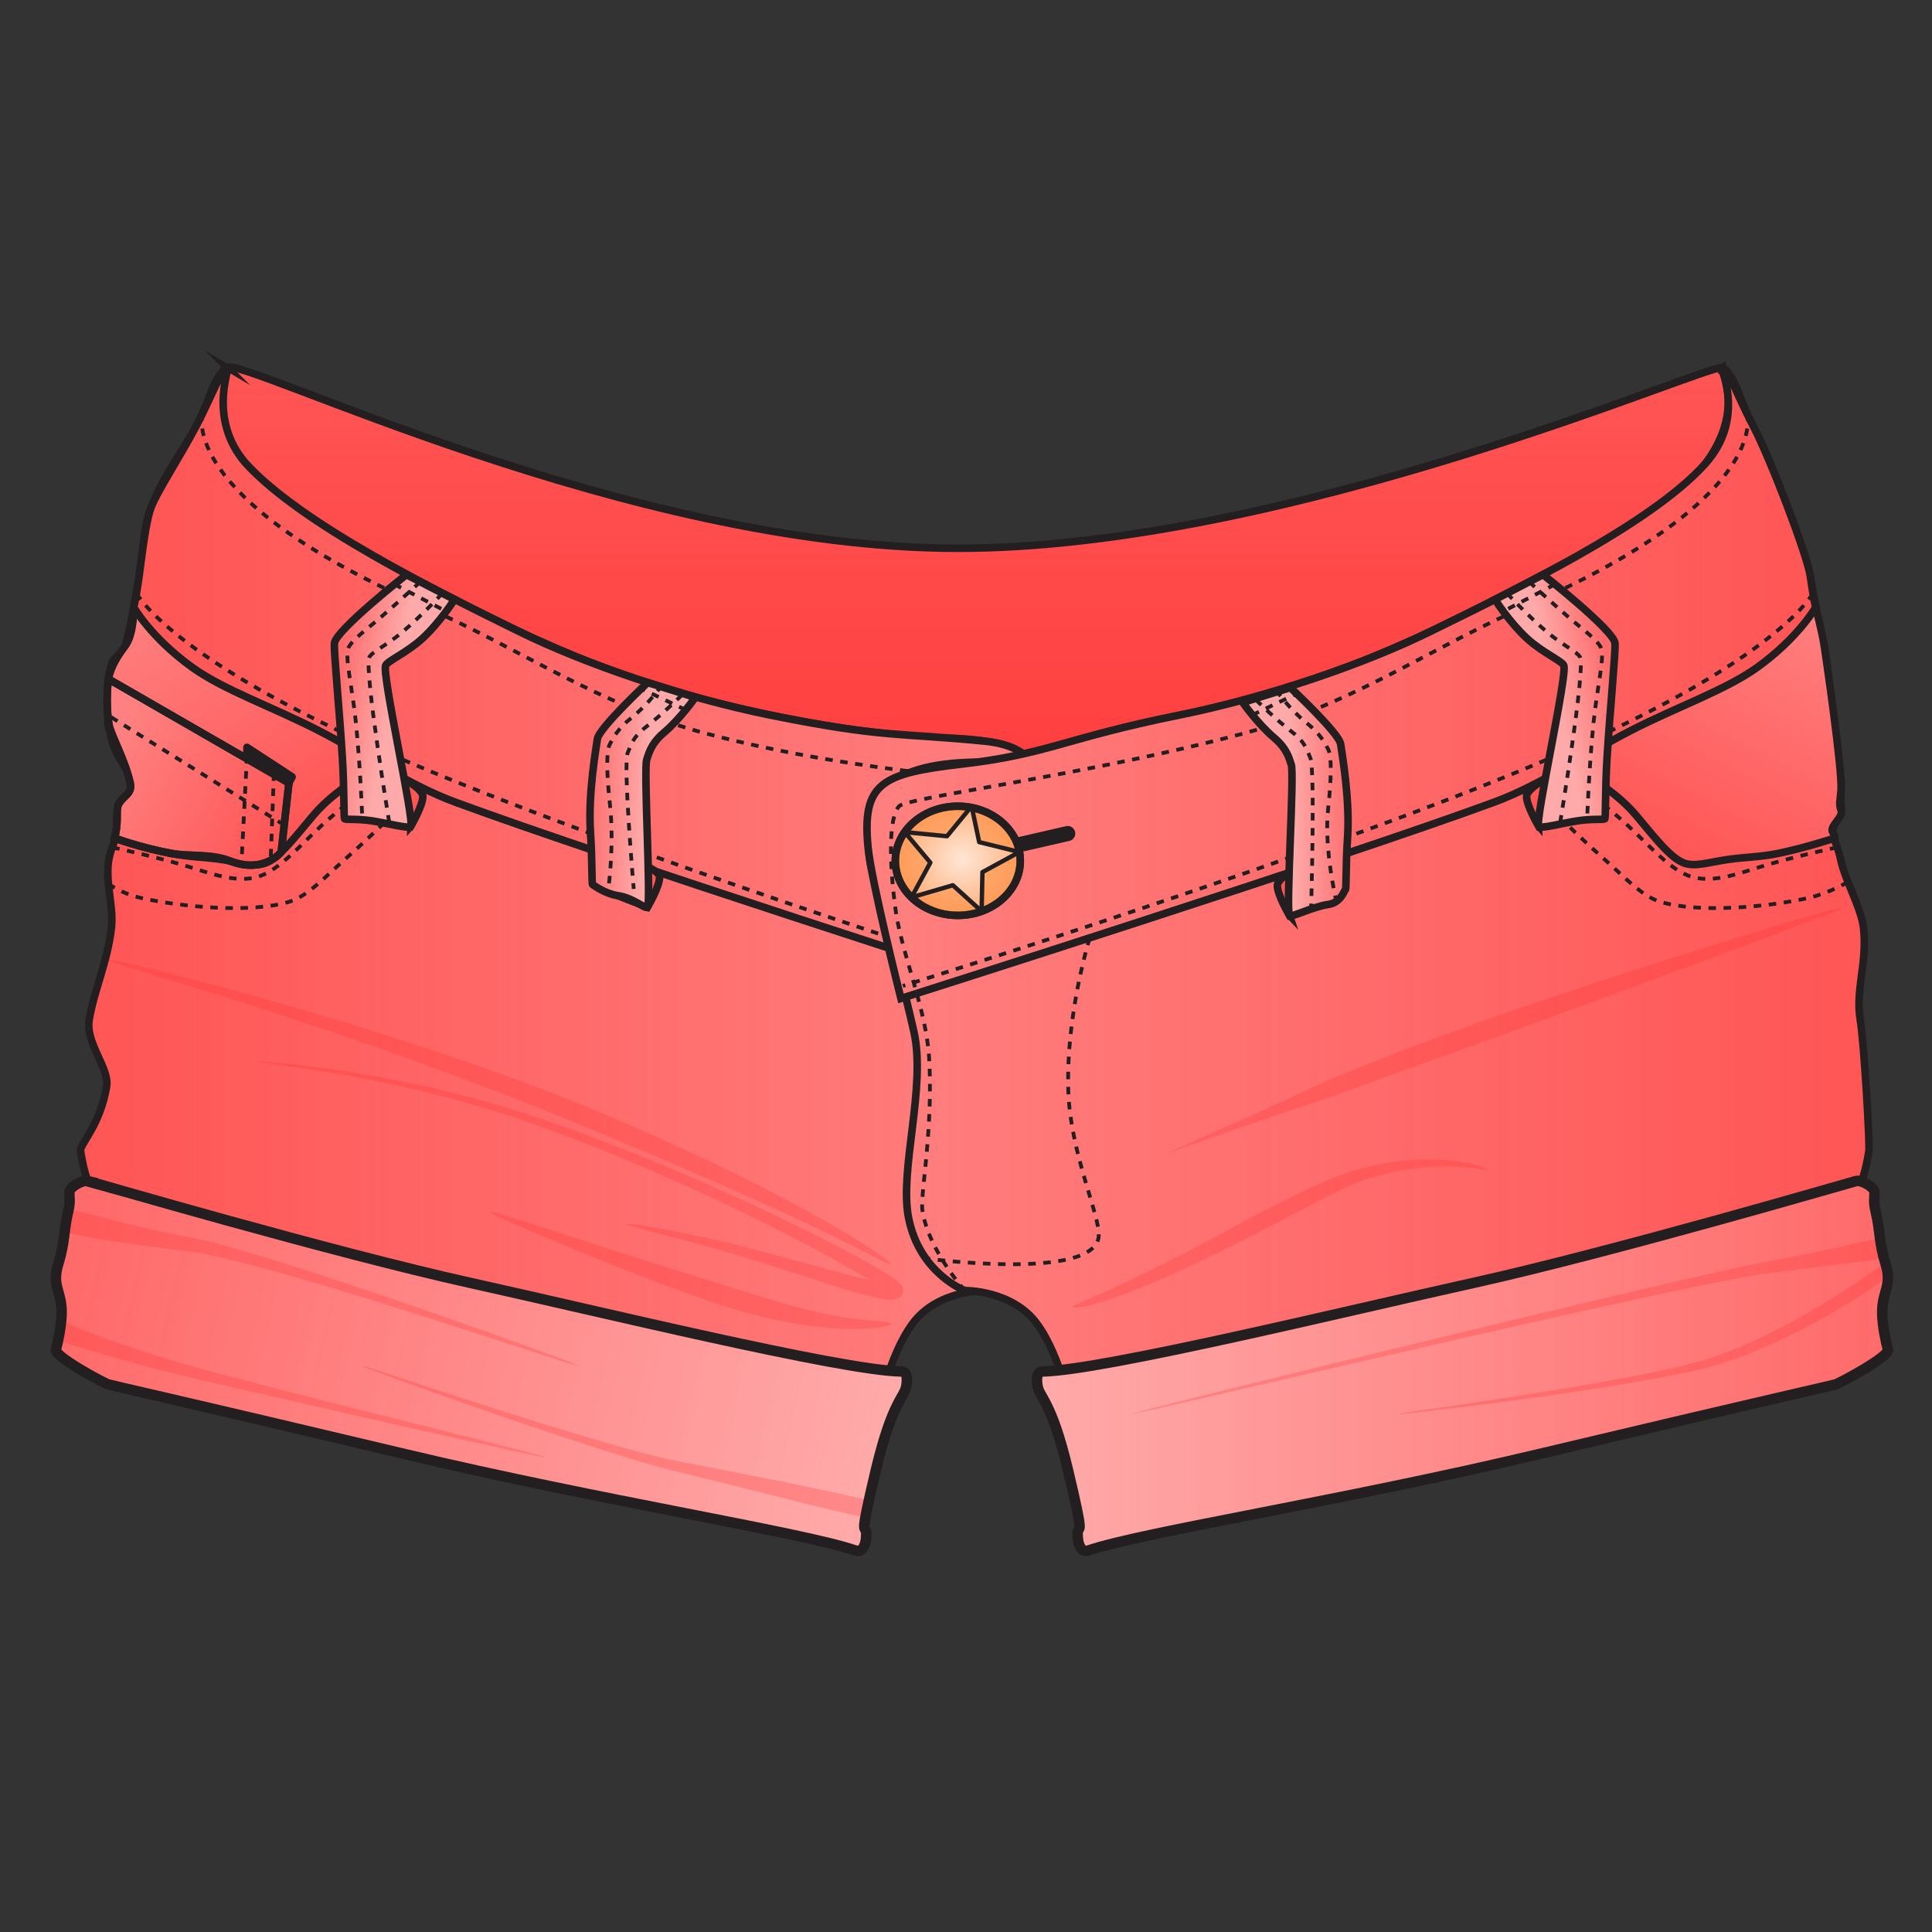 <svg xmlns="http://www.w3.org/2000/svg" xmlns:xlink="http://www.w3.org/1999/xlink" viewBox="0 0 256 256">
    <rect x="0" y="0" width="256" height="256" fill="#333333" stroke="none"/>
    <defs>
        <linearGradient id="innoGrad3">
            <stop offset="0" stop-color="#ff7f2a" stop-opacity="0"/>
            <stop offset="1" stop-color="#ff7f2a" stop-opacity=".502"/>
        </linearGradient>
        <linearGradient id="innoGrad2">
            <stop offset="0" stop-color="#ff2a2a" stop-opacity=".502"/>
            <stop offset="1" stop-color="#ff2a2a" stop-opacity="0"/>
        </linearGradient>
        <linearGradient id="innoGrad1">
            <stop offset="0" stop-color="#ff2a2a" stop-opacity="0"/>
            <stop offset="1" stop-color="#ff2a2a" stop-opacity=".502"/>
        </linearGradient>
        <linearGradient id="linearGradient935" x1="132.561" x2="132.561" y1="38.613" y2="90.887" gradientUnits="userSpaceOnUse" xlink:href="#innoGrad1"/>
        <linearGradient id="linearGradient958" x1="5.991" x2="135.991" y1="109.107" y2="109.107" gradientUnits="userSpaceOnUse" xlink:href="#innoGrad2"/>
        <linearGradient id="linearGradient989" x1="13.653" x2="33.464" y1="70.927" y2="103.819" gradientUnits="userSpaceOnUse" xlink:href="#innoGrad1"/>
        <linearGradient id="linearGradient1012" x1="13.411" x2="135.866" y1="80.571" y2="80.571" gradientUnits="userSpaceOnUse" xlink:href="#innoGrad2"/>
        <linearGradient id="linearGradient1035" x1="40.11" x2="48.06" y1="83.46" y2="84.994" gradientUnits="userSpaceOnUse" xlink:href="#innoGrad2"/>
        <linearGradient id="linearGradient1227" x1="74.461" x2="82.453" y1="96.128" y2="96.671" gradientUnits="userSpaceOnUse" xlink:href="#innoGrad2"/>
        <linearGradient id="linearGradient1250" x1="169.079" x2="177.338" y1="97.32" y2="97.033" gradientUnits="userSpaceOnUse" xlink:href="#innoGrad1"/>
        <linearGradient id="linearGradient1282" x1="2.48" x2="111.192" y1="172.864" y2="197.542" gradientUnits="userSpaceOnUse" xlink:href="#innoGrad2"/>
        <linearGradient id="linearGradient1317" x1="111.85" x2="247.352" y1="109.108" y2="109.108" gradientUnits="userSpaceOnUse" xlink:href="#innoGrad1"/>
        <linearGradient id="linearGradient1340" x1="222.256" x2="239.68" y1="105.72" y2="70.927" gradientUnits="userSpaceOnUse" xlink:href="#innoGrad2"/>
        <linearGradient id="linearGradient1372" x1="111.689" x2="240.215" y1="81.194" y2="81.194" gradientUnits="userSpaceOnUse" xlink:href="#innoGrad1"/>
        <linearGradient id="linearGradient1395" x1="205.231" x2="213.222" y1="85.358" y2="83.46" gradientUnits="userSpaceOnUse" xlink:href="#innoGrad1"/>
        <radialGradient id="radialGradient1447" cx="124.394" cy="105" r="8.894" fx="124.394" fy="105" gradientTransform="matrix(1 0 0 .881 0 12.514)" gradientUnits="userSpaceOnUse" xlink:href="#innoGrad3"/>
        <radialGradient id="radialGradient1474" cx="124.966" cy="104.724" r="7.995" fx="124.966" fy="104.724" gradientTransform="matrix(1 0 0 .919 0 8.488)" gradientUnits="userSpaceOnUse" xlink:href="#innoGrad3"/>
        <linearGradient id="linearGradient1497" x1="9.573" x2="32.042" y1="92.925" y2="105.151" gradientUnits="userSpaceOnUse" xlink:href="#innoGrad1"/>
        <linearGradient id="linearGradient1520" x1="134.34" x2="250.102" y1="172.864" y2="172.864" gradientUnits="userSpaceOnUse" xlink:href="#innoGrad1"/>
    </defs>
    <g stroke-width="1.015" transform="matrix(.986 0 0 .986 4.262 10.531)">
        <path fill="#f55" d="M26.25 38.75C27.958 37.083 79.787 63 124.394 63c44.607 0 101.021-24.917 102.688-24.25 1.667.667 7.417 20.916 7.417 20.916l5.181 70.001L16.333 128s8.209-87.583 9.917-89.25z"/>
        <path fill="url(#linearGradient935)" stroke="#231f20" stroke-miterlimit="10" d="M26.25 38.75C27.958 37.083 79.787 63 124.394 63c44.607 0 101.021-24.917 102.688-24.25 1.667.667 7.417 20.916 7.417 20.916l5.181 70.001L16.333 128s8.209-87.583 9.917-89.25z"/>
        <path fill="#ff8080" d="M26.25 38.75c.438.25-7.255 11.45 16.417 23.75C53.758 68.262 68.88 77.008 85 81.833c18.287 5.473 33.816 6.627 37 6.667 13.25.166 14.119 3.7 13.25 11.25l-7.25 63s-6.333-.083-9.667 4.417c-3.334 4.5-4.693 12.182-4.693 12.182L8.75 150.25s-1.417-.916-2.25-6.25c-.139-.892 2.639-3.4 3.5-8.667.411-2.513-2.867-5.779-2.333-9 .66-3.977 2.512-7.841 3-12.5.292-2.791-.931-6.195-.333-9.167.299-1.488.863-2.331 1.027-3.506.149-1.072-.106-2.476.264-3.785.12-.425 1.444-1.424 1.542-1.876.581-2.663-3.396-7.645-3-9.5.817-3.825-.573-3.743.458-7.374.274-.966 1.583-1.547 1.875-2.5.602-1.966 1.42-6.513 1.875-9.375.505-3.178.649-6.633 1.375-8.625 1.713-4.698 4.375-8.058 6-11 1.449-2.624 2.055-4.741 2.75-6.188.737-1.535 1.525-2.316 1.75-2.187z"/>
        <path fill="#ff2a2a" fill-opacity=".251" d="M10.25 118.334c.087-.344 12.67 2.874 21.134 5.263 10.352 2.922 19.33 5.785 26.272 8.167 6.83 2.343 12.517 4.499 17.47 6.551 6.894 2.857 14.744 6.371 22.688 10.41 4.123 2.096 8.238 4.322 11.733 6.423 3.368 2.025 6.001 3.88 5.859 4.089-.095.14-2.899-1.371-6.397-3.106a356.83 356.83 0 0 0-12.025-5.673c-7.74-3.489-16.318-7.07-22.841-9.771a532.144 532.144 0 0 0-17.253-6.785c-7.035-2.627-15.496-5.621-25.904-8.99-9.33-3.018-20.803-6.314-20.736-6.578z"/>
        <path fill="#ff2a2a" fill-opacity=".251" d="M30.167 132.001c.011-.162 6.69.393 13.88 1.598 7.647 1.282 15.718 3.177 23.453 5.752 13.579 4.546 26.77 10.602 33.513 13.857 5.229 2.524 9.037 4.538 11.355 5.839 1.467.823 2.52 1.46 3.214 1.927.381.256.694.488.917.69.113.103.247.238.352.4.054.084.126.214.169.383a1.147 1.147 0 0 1-.056.722c-.109.26-.288.436-.453.549-.163.11-.327.17-.453.204-.253.069-.516.08-.737.076-.463-.01-1.04-.1-1.69-.237-1.187-.25-2.81-.701-5.087-1.401-3.13-.962-7.847-2.557-13.886-4.4-5.999-1.85-14.87-3.861-14.824-4.126.075-.427 10.1 1.595 15.175 2.873 6.151 1.572 10.93 2.962 14.067 3.78 2.289.596 3.877.967 4.974 1.172.623.116 1.057.172 1.333.184.137.006.182-.003.145.01-.016.005-.093.03-.185.093a.877.877 0 0 0-.307.385.97.97 0 0 0-.05.604c.03.125.08.202.098.23.027.038.058.057-.008-.015-.097-.106-.306-.287-.646-.538-.605-.448-1.58-1.089-3.003-1.942-2.252-1.35-5.948-3.418-11.119-6.035-6.71-3.395-19.627-9.571-33.14-14.319-7.648-2.701-15.605-4.722-23.217-6.177-7.34-1.403-13.79-2.04-13.784-2.138zM61.5 152.167c-.124.323 9.017 4.115 13.442 5.904 4.854 1.963 8.93 3.533 11.87 4.614 4.26 1.567 7.665 2.676 10.844 3.476 2.794.703 6.417 1.41 10.078 1.667 3.396.238 7.796-.062 7.671-.661-.07-.334-3.952-.334-7.456-1.005-3.525-.676-6.887-1.639-9.605-2.47-3.194-.978-6.186-1.927-10.738-3.345a1032.485 1032.485 0 0 1-12.094-3.843c-4.528-1.467-13.914-4.593-14.012-4.337z"/>
        <path fill="url(#linearGradient958)" stroke="#231f20" stroke-miterlimit="10" d="M26.25 38.75c.438.25-7.255 11.45 16.417 23.75C53.758 68.262 68.88 77.008 85 81.833c18.287 5.473 33.816 6.627 37 6.667 13.25.166 14.119 3.7 13.25 11.25l-7.25 63s-6.333-.083-9.667 4.417c-3.334 4.5-4.693 12.182-4.693 12.182L8.75 150.25s-1.417-.916-2.25-6.25c-.139-.892 2.639-3.4 3.5-8.667.411-2.513-2.867-5.779-2.333-9 .66-3.977 2.512-7.841 3-12.5.292-2.791-.931-6.195-.333-9.167.299-1.488.863-2.331 1.027-3.506.149-1.072-.106-2.476.264-3.785.12-.425 1.444-1.424 1.542-1.876.581-2.663-3.396-7.645-3-9.5.817-3.825-.573-3.743.458-7.374.274-.966 1.583-1.547 1.875-2.5.602-1.966 1.42-6.513 1.875-9.375.505-3.178.649-6.633 1.375-8.625 1.713-4.698 4.375-8.058 6-11 1.449-2.624 2.055-4.741 2.75-6.188.737-1.535 1.525-2.316 1.75-2.187z"/>
        <path fill="#ff8080" d="M11.078 101.943s3.898 1.293 7.59 2.057c2.48.514 4.347.468 6.833.833 2.613.384 4.302.982 5.75.5 1.958-.652 4.27-3.777 6.583-6.5 3.447-4.057 9.042-6.637 9.042-6.638L13.653 70.927s.064 3.597-1.153 5.198c-.954 1.254-1.941 2.778-2.248 4.446-.164.892-.286 5.431.426 8.187.739 2.862 2.372 3.502 2.542 6.268.088 1.434-1.256 1.365-1.596 2.35-.313.902.256 3.028-.264 3.785-.318.464-.282.782-.282.782z"/>
        <path fill="url(#linearGradient989)" stroke="#231f20" stroke-linejoin="round" stroke-miterlimit="10" d="M11.078 101.943s3.898 1.293 7.59 2.057c2.48.514 4.347.468 6.833.833 2.613.384 4.302.982 5.75.5 1.958-.652 4.27-3.777 6.583-6.5 3.447-4.057 9.042-6.637 9.042-6.638L13.653 70.927s.064 3.597-1.153 5.198c-.954 1.254-1.941 2.778-2.248 4.446-.164.892-.286 5.431.426 8.187.739 2.862 2.372 3.502 2.542 6.268.088 1.434-1.256 1.365-1.596 2.35-.313.902.256 3.028-.264 3.785-.318.464-.282.782-.282.782z"/>
        <path fill="none" stroke="#231f20" stroke-dasharray="1.015" stroke-miterlimit="10" stroke-width=".507" d="M10.755 103.192s4.941 1.048 9.329 2.321c3.564 1.035 7.051 2.527 10.167 1.654 3.079-.863 6.136-4.73 9.5-7.679a91.504 91.504 0 0 1 8.467-6.531"/>
        <path fill="none" stroke="#231f20" stroke-dasharray="1.015" stroke-miterlimit="10" stroke-width=".507" d="M10.25 108.083s1.602 1.286 4.417 1.917c5.527 1.239 14.87 2.067 19.917.493 2.507-.782 4.851-3.405 7.417-5.66 5.23-4.596 10.089-9.808 10.089-9.808"/>
        <path fill="#ff8080" d="M13.653 70.927S15.955 75.004 21.5 79c4.209 3.034 10.789 5.31 17 8.5 6.212 3.191 12.055 7.296 18.375 9.625 20.965 7.725 75.77 25.267 75.77 25.267s1.844-18.141 2.605-22.642c.761-4.501 1.104-10-7.25-10.829-11.521-1.143-13.48-.409-28.711-3.481-12.028-2.427-25.109-6.951-33.782-11.22-11.237-5.532-29.471-14.264-36.956-22.509-5.608-6.178-2.005-13.003-2.301-12.961-.821.117-2.185 3.989-4.186 7.784-2.264 4.294-5.18 8.677-6.042 10.878-.78 1.99-1.258 6.555-1.648 9.338-.421 3.015-.722 4.177-.721 4.177z"/>
        <path fill="url(#linearGradient1012)" stroke="#231f20" stroke-linejoin="round" stroke-miterlimit="10" d="M13.653 70.927S15.955 75.004 21.5 79c4.209 3.034 10.789 5.31 17 8.5 6.212 3.191 12.055 7.296 18.375 9.625 20.965 7.725 75.77 25.267 75.77 25.267s1.844-18.141 2.605-22.642c.761-4.501 1.104-10-7.25-10.829-11.521-1.143-13.48-.409-28.711-3.481-12.028-2.427-25.109-6.951-33.782-11.22-11.237-5.532-29.375-14.456-36.86-22.7-5.101-5.948-2.014-12.84-2.397-12.77-.821.117-2.185 3.989-4.186 7.784-2.264 4.294-5.18 8.677-6.042 10.878-.78 1.99-1.258 6.555-1.648 9.338-.421 3.015-.722 4.177-.721 4.177z"/>
        <path fill="none" stroke="#231f20" stroke-dasharray="1.015" stroke-miterlimit="10" stroke-width=".507" d="M22.895 44.888S19.252 56.086 52.502 70.75C66.114 76.754 75.904 83.973 90.5 87.875c21.054 5.628 44.99 6.67 44.99 6.67M14.022 69.046S18.438 77.692 48 90.625s84.787 30.379 84.787 30.379"/>
        <path fill="#f55" stroke="#231f20" stroke-miterlimit="10" d="M48.68 93.25s3.757 1.875 3.82 3.063c.063 1.188-1.625 4.063-1.625 4.063l-4-1.563z"/>
        <path fill="#faa" d="M50.875 100.375c-.314.35-2.937-.396-5.25-.75-1.827-.28-3.46-.14-3.625-.25-.154-.103-.036-3.797-.313-8.25-.396-6.395-1.173-14.343-1.063-15.375.188-1.75 9.668-9.205 9.668-9.205l6.453 3.338s-1.874 2.998-4.309 5.242c-2.054 1.892-4.708 3.024-4.938 3.625-.498 1.313 3.94 21 3.377 21.625z"/>
        <path fill="url(#linearGradient1035)" stroke="#231f20" stroke-miterlimit="10" d="M50.875 100.375c-.314.35-2.937-.396-5.25-.75-1.827-.28-3.46-.14-3.625-.25-.154-.103-.036-3.797-.313-8.25-.396-6.395-1.173-14.343-1.063-15.375.188-1.75 9.668-9.205 9.668-9.205l6.453 3.338s-1.874 2.998-4.309 5.242c-2.054 1.892-4.708 3.024-4.938 3.625-.498 1.313 3.94 21 3.377 21.625z"/>
        <path fill="none" stroke="#231f20" stroke-dasharray="1.015" stroke-miterlimit="10" stroke-width=".507" d="M48.68 67.842l6.959 3.638M55.129 69.046s-2.752 3-5.44 5.266c-1.992 1.68-4.057 2.647-4.376 3.313-.75 1.563 2.711 22.446 2.711 22.446"/>
        <path fill="none" stroke="#231f20" stroke-dasharray="1.015" stroke-miterlimit="10" stroke-width=".507" d="M52.16 67.51s-2.648 2.451-5.285 4.74c-1.876 1.629-3.855 3.007-4.375 4.125-.525 1.129.539 5.439 1 10 .637 6.294.866 13.112.866 13.113"/>
        <path fill="#f55" stroke="#231f20" stroke-miterlimit="10" d="M80.11 104.882s4.141 1.108 4.204 2.296c.063 1.188-1.625 4.063-1.625 4.063l-4-1.563z"/>
        <path fill="#faa" d="M82.69 111.241c-.289.295-1.88-1.265-4-1.563-1.676-.235-3.222-1.39-3.373-1.483-.141-.087-.033-3.195-.287-6.942-.363-5.381.822-11.73.923-12.598.173-1.473 6.765-7.61 6.765-7.61l6.393 1.995s-1.99 2.862-4.223 4.75c-1.884 1.592-2.08 3.087-2.292 3.592-.456 1.105.61 19.333.093 19.86z"/>
        <path fill="url(#linearGradient1227)" stroke="#231f20" stroke-miterlimit="10" d="M82.69 111.241c-.289.295-1.88-1.265-4-1.563-1.676-.235-3.222-1.39-3.373-1.483-.141-.087-.033-3.195-.287-6.942-.363-5.381.822-11.73.923-12.598.173-1.473 6.765-7.61 6.765-7.61l6.393 1.995s-1.99 2.862-4.223 4.75c-1.884 1.592-2.08 3.087-2.292 3.592-.456 1.105.61 19.333.093 19.86z"/>
        <path fill="none" stroke="#231f20" stroke-dasharray="1.015" stroke-miterlimit="10" stroke-width=".507" d="M81.443 81.662l6.382 3.061M87.358 82.675s-2.524 2.524-4.99 4.43c-1.826 1.414-2.025 2.77-2.318 3.33-.688 1.316.792 18.345.792 18.345"/>
        <path fill="none" stroke="#231f20" stroke-dasharray="1.015" stroke-miterlimit="10" stroke-width=".507" d="M84.635 81.382s-1.75 2.537-4.17 4.463c-1.72 1.37-2.382 2.598-2.86 3.539-.48.95-.386 4.17.037 8.007.584 5.296-.155 10.898-.155 10.899"/>
        <path fill="#faa" d="M7.471 148.031c.359.086 32.878 9.592 51.529 13.719 16.56 3.656 49.75 11.75 57.814 11.875.983.016.704 1.581.683 1.779-.186 1.767-1.813 1.792-4.121 11.488-2.31 9.695-1.39 7.219-1.304 8.335.085 1.115-.242 2.873-1.49 2.444-7.017-2.417-34.049-6.649-60.415-12.922-31.049-7.389-39.683-9.27-40.042-9.417-.768-.308-7.207-3.733-6.934-4.666.272-.932.704-3.053.764-4.636.122-3.161-1.394-3.762-.456-6.813.94-3.053.709-4.424 1.334-7.052.35-1.466.135-1.874.167-2.667.027-.626 1.732-1.642 2.471-1.467z"/>
        <path fill="#ff2a2a" fill-opacity=".251" d="M4.386 154.87c.208.055.922.238 1.832.442.832.187 1.567.332 2.378.47-.088-.015 5.06.814 12.601 1.74 1.179.142 2.882.47 5.212 1.029 2.009.481 4.442 1.123 7.329 1.94 4.921 1.39 10.811 3.183 17.457 5.286 10.058 3.184 22.154 7.255 22.209 7.098.063-.178-12.732-4.781-21.928-7.95-6.553-2.257-12.491-4.227-17.345-5.752-2.87-.902-5.302-1.63-7.314-2.194-2.323-.651-4.075-1.08-5.33-1.316-7.347-1.395-12.423-2.857-12.26-2.814-.846-.223-1.428-.365-2.3-.577-.791-.192-1.758-.435-1.738-.43zM44.333 172.875c-.046.13 9.744 3.653 17.106 6.204a689.9 689.9 0 0 0 13.99 4.697c2.372.764 4.43 1.404 6.183 1.925 2.019.6 3.61 1.037 4.83 1.333 4.592 1.118 8.278 2.036 10.867 2.687 2.139.538 3.5.887 5.639 1.425 1.696.425 2.947.728 4.722 1.142 1.699.396 4.254.98 4.253.98l.534-2.323c-.454-.104-2.486-.572-4.26-.968a230.916 230.916 0 0 0-4.754-1.014c-1.296-.263-3.166-.633-5.707-1.138-1.643-.326-7.328-1.459-10.997-2.16-1.196-.229-2.775-.596-4.8-1.128a228.708 228.708 0 0 1-6.208-1.739c-4.09-1.2-8.835-2.674-14.081-4.353-7.989-2.557-17.276-5.687-17.317-5.57zM3.206 169.506c.13-.206 7.927 2.6 20.064 5.402-.743-.171 12.987 2.987 12.245 2.815a6375.18 6375.18 0 0 0 15.138 3.45c9.912 2.245 18.32 4.11 18.347 3.994.028-.117-8.324-2.217-18.18-4.694-4.927-1.24-10.231-2.573-15.051-3.8-4.82-1.227-9.157-2.349-12.148-3.162-11.94-3.25-19.491-6.48-19.36-6.687z"/>
        <path fill="url(#linearGradient1282)" stroke="#231f20" stroke-miterlimit="10" stroke-width="1.406" d="M7.471 148.031c.359.086 32.878 9.592 51.529 13.719 16.56 3.656 49.75 11.75 57.814 11.875.983.016.704 1.581.683 1.779-.186 1.767-1.813 1.792-4.121 11.488-2.31 9.695-1.39 7.219-1.304 8.335.085 1.115-.242 2.873-1.49 2.444-7.017-2.417-34.049-6.649-60.415-12.922-31.049-7.389-39.683-9.27-40.042-9.417-.768-.308-7.207-3.733-6.934-4.666.272-.932.704-3.053.764-4.636.122-3.161-1.394-3.762-.456-6.813.94-3.053.709-4.424 1.334-7.052.35-1.466.135-1.874.167-2.667.027-.626 1.732-1.642 2.471-1.467z"/>
        <path fill="#ff8080" d="M227.082 38.75c-.438.25 7.256 11.45-16.416 23.75-11.092 5.762-26.213 14.508-42.334 19.333-18.287 5.473-38.114 9.865-41.299 9.905-13.25.166-15.383 5.297-14.514 12.847.35 3.041 3.541 12.521 5.98 23.416 1.657 7.398-1.961 18.472-.743 24.875 1.441 7.574 7.576 9.875 7.576 9.875s6.333-.083 9.667 4.417c3.334 4.5 4.693 12.182 4.693 12.182l104.89-29.099s1.417-.916 2.25-6.25c.139-.892-.633-14.446-1.167-17.667-.659-3.977.947-7.549.46-12.208-.292-2.791-2.529-6.488-3.127-9.459-.299-1.488-.863-2.331-1.027-3.506-.148-1.072 1.483-2.351 1.112-3.66-.119-.425.099-2.923 0-3.375-.581-2.663-1.959-17.047-2.251-18-.602-1.966-1.42-6.513-1.875-9.375-.504-3.178-5.75-16.683-7.375-19.625-1.449-2.624-2.055-4.741-2.75-6.188-.736-1.536-1.524-2.317-1.75-2.188z"/>
        <path fill="#ff2a2a" fill-opacity=".251" d="M243.134 111.357c-.07-.21-5.503 1.38-10.468 2.89a1153.29 1153.29 0 0 0-15.654 4.901c-9.528 3.054-16.756 5.485-22.609 7.565-5.63 2-13.17 4.819-20.153 7.736-3.818 1.76-9.885 4.605-22.071 9.974 12.552-4.446 18.919-6.535 22.905-7.87 5.34-2.007 16.316-5.923 20.217-7.337 6.42-2.326 12.38-4.53 22.354-8.198 3.612-1.328 11.328-4.162 15.383-5.666 4.864-1.804 10.163-3.793 10.096-3.995zM139.811 164.926c.01.169.774.167 2.164-.165 2.116-.504 5.157-1.607 8.531-3.013 6.28-2.66 13.34-6.3 15.933-7.65 2.278-1.187 4.476-2.372 6.867-3.6 1.626-.834 3.587-1.81 5.105-2.39 3.99-1.416 8.145-2.124 12.293-2.024 2.626.064 4.916.586 4.963.45.07-.205-2.327-.94-4.91-1.229-4.204-.472-8.64.01-12.848 1.254-1.702.467-3.803 1.348-5.486 2.105-2.386 1.073-4.874 2.32-7.023 3.436-3.958 2.055-8.346 4.648-15.572 8.154-3.428 1.688-5.966 2.85-8.098 3.759-1.296.552-1.927.782-1.919.913z"/>
        <path fill="url(#linearGradient1317)" stroke="#231f20" stroke-miterlimit="10" d="M227.082 38.75c-.438.25 7.256 11.45-16.416 23.75-11.092 5.762-26.213 14.508-42.334 19.333-18.287 5.473-38.114 9.865-41.299 9.905-13.25.166-15.383 5.297-14.514 12.847.35 3.041 3.541 12.521 5.98 23.416 1.657 7.398-1.961 18.472-.743 24.875 1.441 7.574 7.576 9.875 7.576 9.875s6.333-.083 9.667 4.417c3.334 4.5 4.693 12.182 4.693 12.182l104.89-29.099s1.417-.916 2.25-6.25c.139-.892-.633-14.446-1.167-17.667-.659-3.977.947-7.549.46-12.208-.292-2.791-2.529-6.488-3.127-9.459-.299-1.488-.863-2.331-1.027-3.506-.148-1.072 1.483-2.351 1.112-3.66-.119-.425.099-2.923 0-3.375-.581-2.663-1.959-17.047-2.251-18-.602-1.966-1.42-6.513-1.875-9.375-.504-3.178-5.75-16.683-7.375-19.625-1.449-2.624-2.055-4.741-2.75-6.188-.736-1.536-1.524-2.317-1.75-2.188z"/>
        <path fill="#ff8080" d="M242.255 101.943c-.001 0-3.898 1.293-7.59 2.057-2.48.514-4.347.468-6.833.833-2.613.384-4.303.982-5.75.5-1.957-.652-4.27-3.777-6.583-6.5-3.446-4.057-9.042-6.637-9.042-6.638l33.223-21.269s.843 3.211 1.152 5.198c.212 1.359 2.429 16.538 2.258 19.304-.088 1.434-.33 1.844.01 2.829.313.902-1.648 2.146-1.129 2.903.32.465.284.783.284.783z"/>
        <path fill="url(#linearGradient1340)" stroke="#231f20" stroke-miterlimit="10" d="M242.255 101.943c-.001 0-3.898 1.293-7.59 2.057-2.48.514-4.347.468-6.833.833-2.613.384-4.303.982-5.75.5-1.957-.652-4.27-3.777-6.583-6.5-3.446-4.057-9.042-6.637-9.042-6.638l33.223-21.269s.843 3.211 1.152 5.198c.212 1.359 2.429 16.538 2.258 19.304-.088 1.434-.33 1.844.01 2.829.313.902-1.648 2.146-1.129 2.903.32.465.284.783.284.783z"/>
        <path fill="#ff8080" d="M239.68 70.927s-2.303 4.077-7.848 8.073c-4.209 3.034-10.789 5.31-17 8.5-6.212 3.191-12.055 7.296-18.375 9.625-20.965 7.725-79.707 26.375-79.707 26.375s-3.979-15.765-4.417-20.309c-.833-8.646 1.792-9.941 12.616-11.191 11.502-1.328 13.863-3.488 29.095-6.56 12.028-2.427 25.109-6.951 33.782-11.22 11.236-5.531 29.471-14.264 36.955-22.509 5.609-6.178 2.006-13.003 2.301-12.961.822.117 2.186 3.989 4.186 7.784 2.264 4.294 7.301 17.433 7.689 20.216.422 3.015.723 4.177.723 4.177z"/>
        <path fill="url(#linearGradient1372)" stroke="#231f20" stroke-miterlimit="10" d="M239.68 70.927s-2.303 4.077-7.848 8.073c-4.209 3.034-10.789 5.31-17 8.5-6.212 3.191-12.055 7.296-18.375 9.625-20.965 7.725-79.707 26.375-79.707 26.375s-3.979-15.765-4.417-20.309c-.833-8.646 1.792-9.941 12.616-11.191 11.502-1.328 13.863-3.488 29.095-6.56 12.028-2.427 25.109-6.951 33.782-11.22 11.236-5.531 29.471-14.264 36.955-22.509 5.609-6.178 2.006-13.003 2.301-12.961.822.117 2.186 3.989 4.186 7.784 2.264 4.294 7.301 17.433 7.689 20.216.422 3.015.723 4.177.723 4.177z"/>
        <path fill="none" stroke="#231f20" stroke-dasharray="1.015" stroke-miterlimit="10" stroke-width=".507" d="M230.438 44.888s3.643 11.198-29.606 25.862c-13.612 6.004-23.402 13.223-37.999 17.125-21.054 5.628-45.207 8.583-46.332 9.792-1.125 1.209-1.534 5.823-.5 13.691.803 6.112 4.162 13.459 4.545 20.268.533 9.481-1.194 18.233-.92 20.25.723 5.327 5.708 10.875 5.708 10.875M242.578 103.192s-4.941 1.048-9.329 2.321c-3.564 1.035-7.052 2.527-10.167 1.654-3.078-.863-6.135-4.73-9.5-7.679a91.504 91.504 0 0 0-8.467-6.531"/>
        <path fill="none" stroke="#231f20" stroke-dasharray="1.015" stroke-miterlimit="10" stroke-width=".507" d="M244.021 107.843c.001 0-2.539 1.526-5.354 2.157-5.527 1.239-14.871 2.067-19.917.493-2.507-.782-4.851-3.405-7.417-5.66-5.229-4.596-10.088-9.808-10.088-9.808"/>
        <path fill="#f55" stroke="#231f20" stroke-miterlimit="10" d="M204.652 93.25s-3.758 1.875-3.82 3.063c-.062 1.188 1.625 4.063 1.625 4.063l4-1.563z"/>
        <path fill="none" stroke="#231f20" stroke-dasharray="1.015" stroke-miterlimit="10" stroke-width=".507" d="M239.311 69.046s-4.416 8.646-33.979 21.579c-29.562 12.933-88.322 31.187-88.322 31.187"/>
        <path fill="#faa" d="M202.457 100.375c.314.35 2.938-.396 5.25-.75 1.828-.28 3.461-.14 3.625-.25.154-.103.036-3.797.313-8.25.396-6.395 1.174-14.343 1.063-15.375-.188-1.75-9.668-9.205-9.668-9.205l-6.453 3.338s1.875 2.998 4.309 5.242c2.055 1.892 4.709 3.024 4.938 3.625.498 1.313-3.939 21-3.377 21.625z"/>
        <path fill="url(#linearGradient1395)" stroke="#231f20" stroke-miterlimit="10" d="M202.457 100.375c.314.35 2.938-.396 5.25-.75 1.828-.28 3.461-.14 3.625-.25.154-.103.036-3.797.313-8.25.396-6.395 1.174-14.343 1.063-15.375-.188-1.75-9.668-9.205-9.668-9.205l-6.453 3.338s1.875 2.998 4.309 5.242c2.055 1.892 4.709 3.024 4.938 3.625.498 1.313-3.939 21-3.377 21.625z"/>
        <path fill="none" stroke="#231f20" stroke-dasharray="1.015" stroke-miterlimit="10" stroke-width=".507" d="M204.652 67.842l-6.959 3.638M198.203 69.046s2.752 3 5.441 5.266c1.992 1.68 4.057 2.647 4.375 3.313.75 1.563-2.711 22.446-2.711 22.446"/>
        <path fill="none" stroke="#231f20" stroke-dasharray="1.015" stroke-miterlimit="10" stroke-width=".507" d="M201.173 67.51c.001 0 2.648 2.451 5.284 4.74 1.877 1.629 3.855 3.007 4.375 4.125.525 1.129-.538 5.439-1 10-.637 6.294-.865 13.112-.865 13.113"/>
        <path fill="none" stroke="#231f20" stroke-linecap="round" stroke-linejoin="round" stroke-miterlimit="10" stroke-width="2.029" d="M124.394 104.724l14.773-3.391"/>
        <ellipse cx="124.394" cy="105" fill="#ffb380" stroke="#231f20" stroke-miterlimit="10" rx="8.394" ry="7.334"/>
        <ellipse cx="124.394" cy="105" fill="url(#radialGradient1447)" stroke="#231f20" stroke-miterlimit="10" rx="8.394" ry="7.334"/>
        <path fill="#ffe6d5" d="M120.703 105.242l-3.441-4.101 5.678.554 3.31-4.028 1.018 4.821 5.403 1.331-4.966 2.704-.111 5.257-3.866-3.495-5.558 1.625z"/>
        <path fill="url(#radialGradient1474)" stroke="#231f20" stroke-linejoin="round" stroke-miterlimit="10" stroke-width=".589" d="M127.268 102.488l5.403 1.331-4.966 2.704-.111 5.257-3.866-3.495-5.558 1.625 2.533-4.668-3.441-4.101 5.678.554 3.31-4.028z"/>
        <path fill="none" stroke="#231f20" stroke-dasharray="1.015" stroke-miterlimit="10" stroke-width=".507" d="M142.125 115.356s-3.25 10.325-2.875 20.729c.297 8.248 4.268 16.635 4.083 19.333-.417 6.102-23.236 3.024-23.236 3.024"/>
        <path fill="#ff8080" stroke="#231f20" stroke-miterlimit="10" d="M34.5 94.545l-1.036 9.274s-2.295 2.997-6.938 1.181c-2.5-.978-5.427-.543-7.858-1-4.333-.814-7.59-2.057-7.59-2.057s.315-1.108.333-2.455c.011-.824-.043-1.642.214-2.113.626-1.147 1.877-1.37 1.549-2.83-.721-3.206-2.642-6.52-2.861-7.884-.501-3.116-.061-6.091-.061-6.091z"/>
        <path fill="url(#linearGradient1497)" stroke="#231f20" stroke-miterlimit="10" d="M34.5 94.545l-1.036 9.274s-2.295 2.997-6.938 1.181c-2.5-.978-5.427-.543-7.858-1-4.333-.814-7.59-2.057-7.59-2.057s.315-1.108.333-2.455c.011-.824-.043-1.642.214-2.113.626-1.147 1.877-1.37 1.549-2.83-.721-3.206-2.642-6.52-2.861-7.884-.501-3.116-.061-6.091-.061-6.091z"/>
        <path fill="none" stroke="#231f20" stroke-dasharray="1.015" stroke-miterlimit="10" stroke-width=".507" d="M33.869 100.194L10.268 85.489M28.868 90.92l-.743 14.455M32.488 93.25l-.446 11.901"/>
        <path fill="#f1f2f2" stroke="#231f20" stroke-linejoin="round" stroke-miterlimit="10" d="M34.934 93.718l-6.066-3.968v.875l5.632 3.92z"/>
        <path fill="#faa" d="M245.111 148.031c-.359.086-32.879 9.592-51.529 13.719-16.561 3.656-49.75 11.75-57.814 11.875-.982.016-.703 1.581-.684 1.779.188 1.767 1.814 1.792 4.121 11.488 2.311 9.695 1.391 7.219 1.305 8.335-.086 1.115.242 2.873 1.49 2.444 7.017-2.417 34.049-6.649 60.414-12.922 31.049-7.389 39.683-9.27 40.041-9.417.768-.308 7.207-3.733 6.936-4.666-.273-.932-.705-3.053-.764-4.636-.123-3.161 1.393-3.762.455-6.813-.939-3.053-.709-4.424-1.334-7.052-.35-1.466-.135-1.874-.166-2.667-.027-.626-1.732-1.642-2.471-1.467z"/>
        <path fill="#ff2a2a" fill-opacity=".251" d="M248.588 155.652a252.2 252.2 0 0 0-1.327.257 44.75 44.75 0 0 0-1.749.383c.09-.022-4.042 1.058-13.048 2.708-.647.118-1.548.3-2.714.549-1.088.232-2.413.523-3.985.876-2.865.644-6.535 1.49-11.02 2.542a4135.598 4135.598 0 0 0-28.625 6.848c-15.857 3.845-38.403 9.398-38.37 9.534.026.109 22.637-5.175 38.537-8.823 11.172-2.563 20.897-4.761 28.706-6.468 4.5-.983 8.173-1.761 11.048-2.341 1.575-.318 2.899-.574 3.985-.77a55.345 55.345 0 0 1 2.674-.435c13.122-1.692 9.33-1.182 13.27-1.66a35.71 35.71 0 0 0 1.785-.258 62.924 62.924 0 0 0 1.357-.246zM248.696 159.224c.016-.011-2.186 1.554-3.742 2.578-1.453.957-2.997 1.93-4.332 2.744-1.108.676-3.07 1.855-5.38 3.077-2.035 1.075-6.659 3.431-11.524 4.738-2.585.694-6.264 1.496-11.307 2.42a499.383 499.383 0 0 1-13.247 2.216c-7.331 1.138-15.593 2.259-15.582 2.352.014.111 8.782-.927 15.654-1.852a513.817 513.817 0 0 0 13.307-1.952c5.061-.82 8.799-1.538 11.433-2.156 5.013-1.177 9.855-3.447 11.93-4.454a95.528 95.528 0 0 0 5.572-2.938 88.844 88.844 0 0 0 4.445-2.714 85.071 85.071 0 0 0 3.833-2.631z"/>
        <path fill="url(#linearGradient1520)" stroke="#231f20" stroke-miterlimit="10" stroke-width="1.406" d="M245.111 148.031c-.359.086-32.879 9.592-51.529 13.719-16.561 3.656-49.75 11.75-57.814 11.875-.982.016-.703 1.581-.684 1.779.188 1.767 1.814 1.792 4.121 11.488 2.311 9.695 1.391 7.219 1.305 8.335-.086 1.115.242 2.873 1.49 2.444 7.017-2.417 34.049-6.649 60.414-12.922 31.049-7.389 39.683-9.27 40.041-9.417.768-.308 7.207-3.733 6.936-4.666-.273-.932-.705-3.053-.764-4.636-.123-3.161 1.393-3.762.455-6.813-.939-3.053-.709-4.424-1.334-7.052-.35-1.466-.135-1.874-.166-2.667-.027-.626-1.732-1.642-2.471-1.467z"/>
        <path fill="#f55" stroke="#231f20" stroke-miterlimit="10" d="M171.16 105.228s-3.757 1.875-3.82 3.063c-.063 1.188 1.625 4.062 1.625 4.062l4-1.562z"/>
        <path fill="#faa" d="M168.965 112.353c.288.295 3.125-1.195 5.247-1.493 1.675-.235 2.118-1.891 2.27-1.984.14-.087.032-3.195.286-6.942.364-5.38-.822-11.73-.923-12.598-.172-1.472-6.765-7.61-6.765-7.61l-6.393 1.995s1.99 2.862 4.223 4.75c1.884 1.592 2.08 3.087 2.292 3.593.457 1.105-.753 19.764-.237 20.29z"/>
        <path fill="url(#linearGradient1250)" stroke="#231f20" stroke-miterlimit="10" d="M168.965 112.353c.288.295 3.125-1.195 5.247-1.493 1.675-.235 2.118-1.891 2.27-1.984.14-.087.032-3.195.286-6.942.364-5.38-.822-11.73-.923-12.598-.172-1.472-6.765-7.61-6.765-7.61l-6.393 1.995s1.99 2.862 4.223 4.75c1.884 1.592 2.08 3.087 2.292 3.593.457 1.105-.753 19.764-.237 20.29z"/>
        <path fill="none" stroke="#231f20" stroke-dasharray="1.015" stroke-miterlimit="10" stroke-width=".507" d="M170.355 82.343l-6.382 3.061M164.44 83.356s2.525 2.524 4.99 4.431c1.827 1.414 2.026 2.77 2.318 3.33.688 1.315.12 20.454.12 20.454"/>
        <path fill="none" stroke="#231f20" stroke-dasharray="1.015" stroke-miterlimit="10" stroke-width=".507" d="M167.164 82.064s1.75 2.537 4.169 4.463c1.72 1.37 2.382 2.598 2.86 3.538.48.95.386 4.17-.036 8.008-.585 5.296 1.113 12.383 1.113 12.384"/>
    </g>
</svg>

